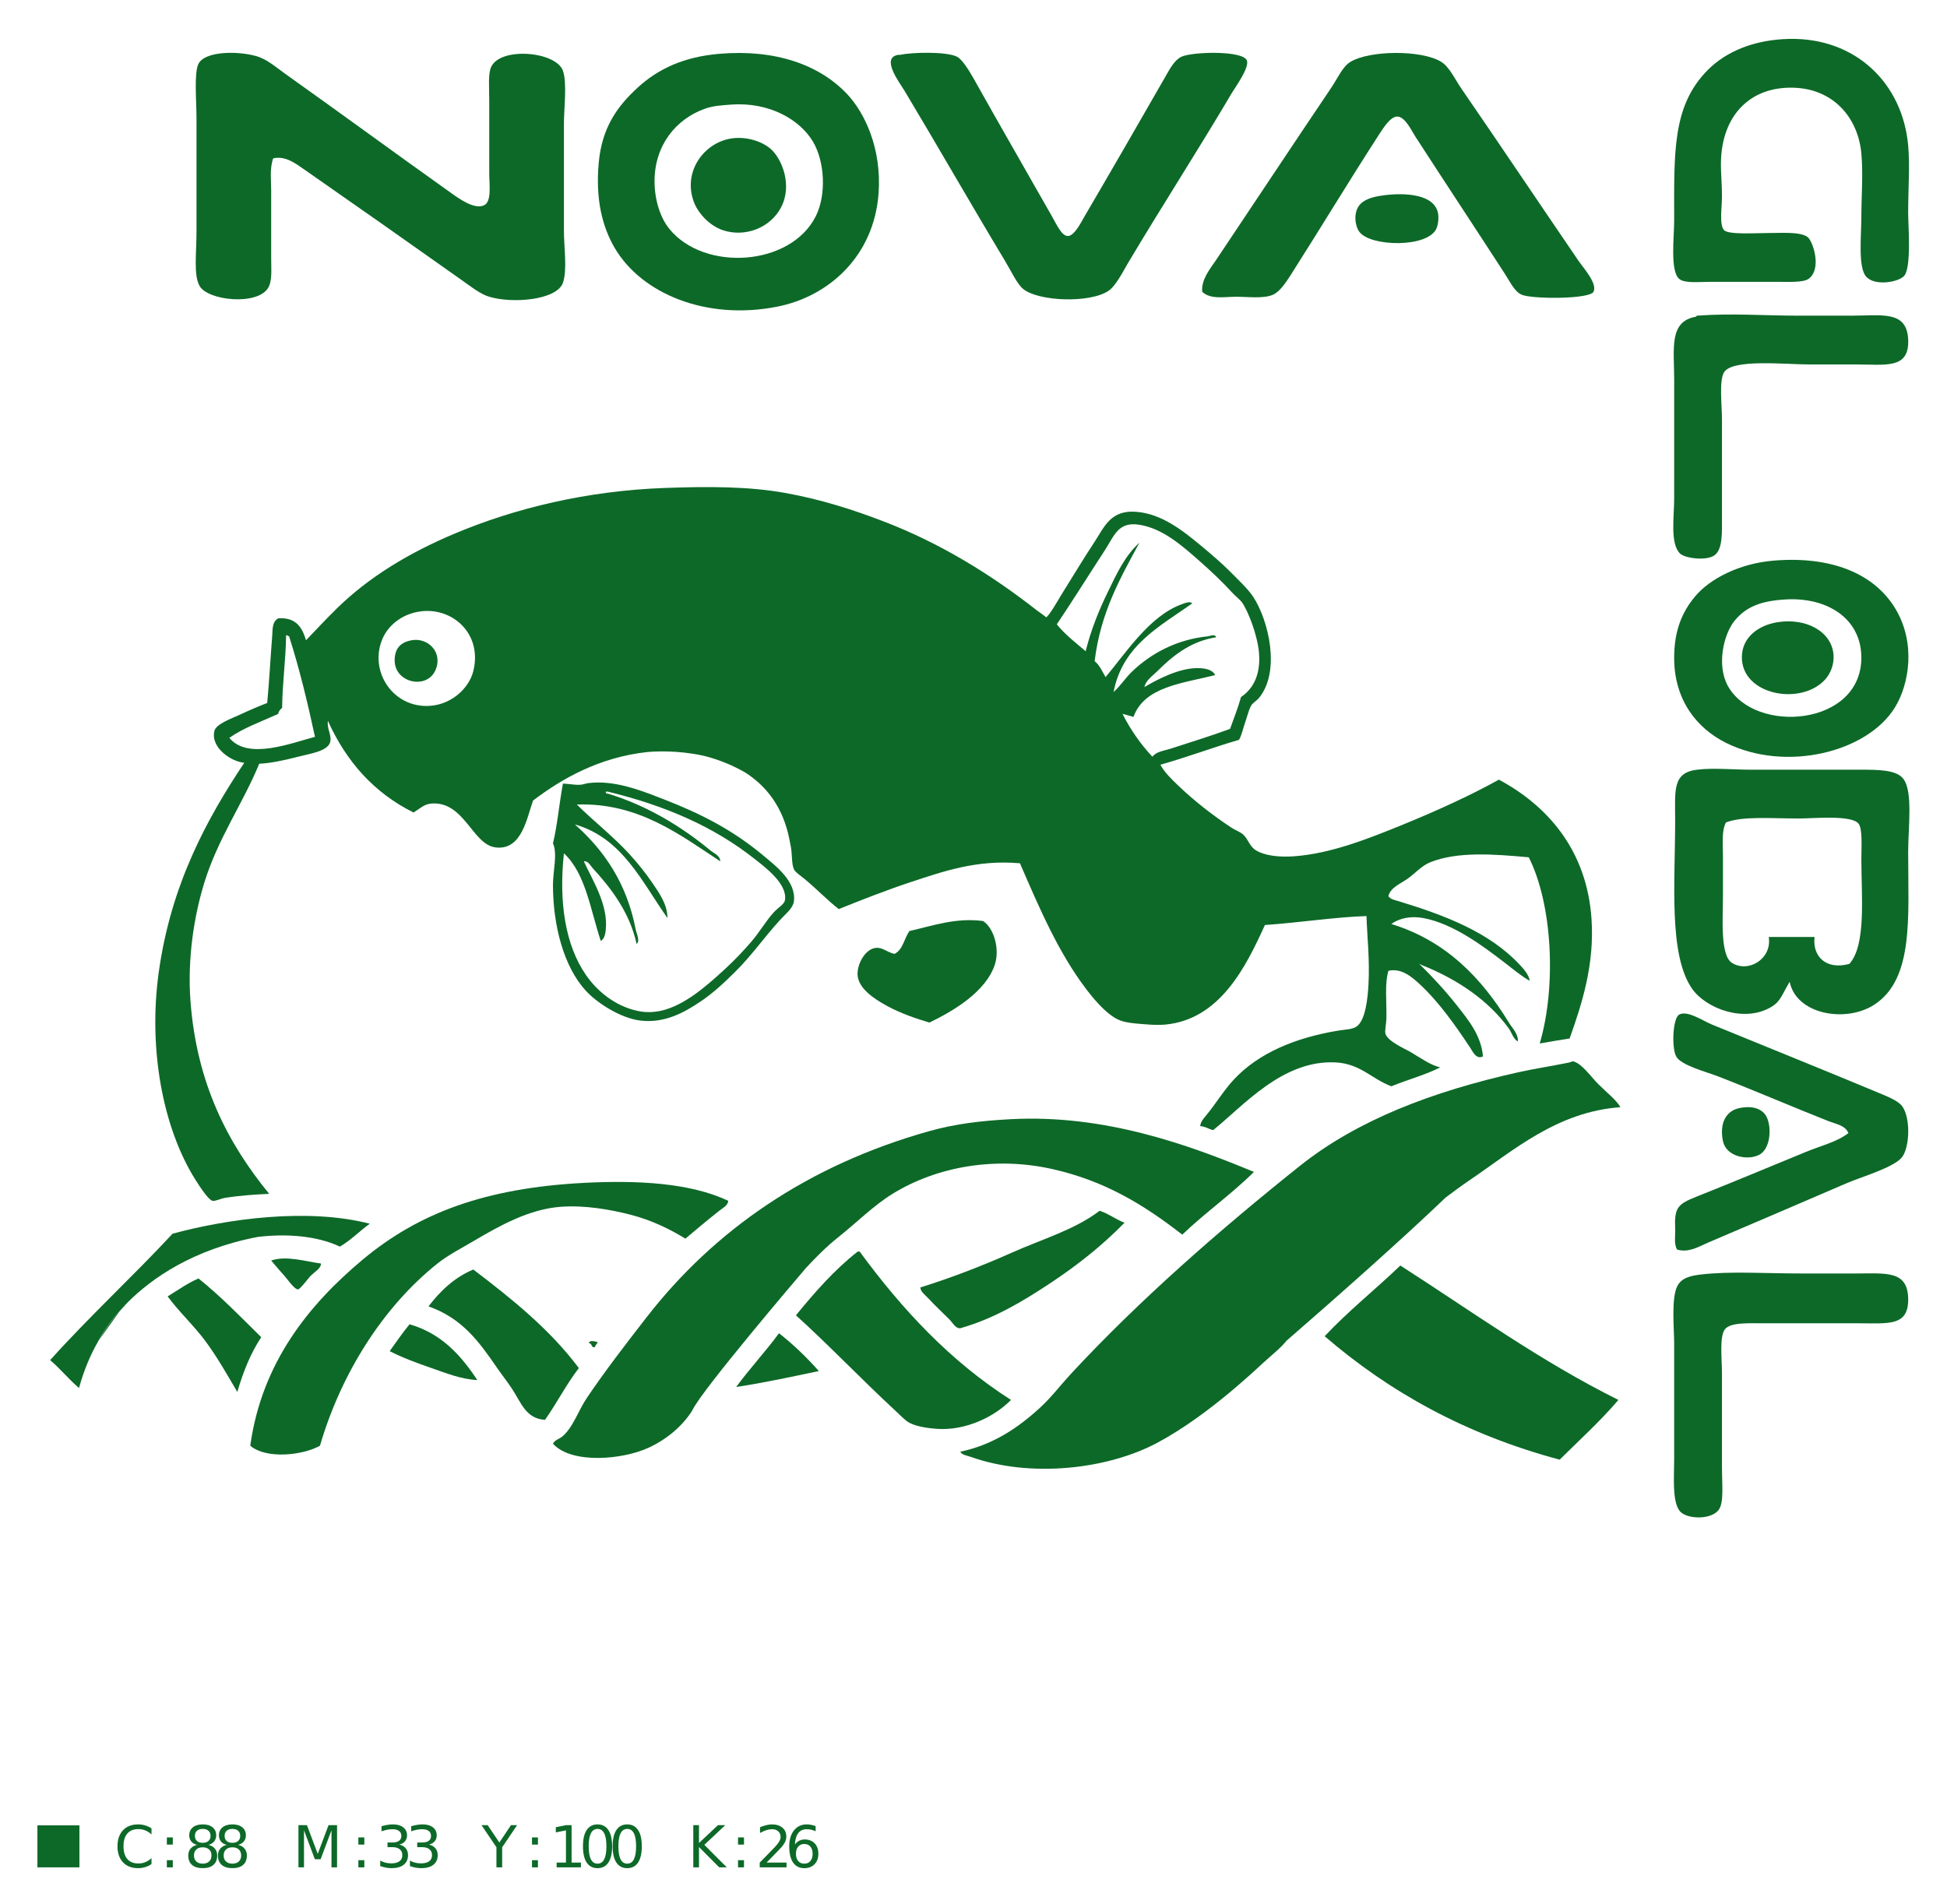 <svg xmlns="http://www.w3.org/2000/svg" role="img" viewBox="16.14 11.64 343.46 335.96"><defs><clipPath id="a" clipPathUnits="userSpaceOnUse"><path d="M0 283.536h283.536V0H0z"/></clipPath><clipPath id="b" clipPathUnits="userSpaceOnUse"><path d="M0 283.536h283.536V0H0z"/></clipPath></defs><g transform="matrix(1.333 0 0 -1.333 0 378.048)"><g clip-path="url(#a)"><path fill="#0d6928" fill-opacity="1" fill-rule="nonzero" stroke="none" d="M234.32 237.97c.732-.625 2.574-.395 4.086-.395h8.959c1.305 0 3.373-.119 4.086.395 1.812 1.308.562 5.016-.133 5.535-.975.729-3.453.527-5.402.527-1.518 0-5.125-.239-5.666.395-.635.743-.262 2.977-.262 4.48 0 1.796-.168 3.14-.133 4.612.137 5.875 3.656 9.862 9.486 9.751 5.399-.102 8.655-3.986 9.092-8.697.252-2.686.002-5.764 0-8.433 0-2.463-.472-6.698.66-7.906 1.184-1.264 4.295-.69 5.008.132.985 1.136.528 6.737.528 8.301 0 3.294.242 6.282 0 8.961-.754 8.302-7.018 14.255-15.682 14.099-4.66-.084-8.379-1.658-10.807-4.085-4.765-4.768-4.478-10.926-4.478-20.029 0-2.048-.557-6.604.658-7.643"/><path fill="#0d6928" fill-opacity="1" fill-rule="nonzero" stroke="none" d="M105.447 260.504c1.063.371 2.178.436 3.426.527 5.046.368 9.068-1.985 10.805-4.876 1.585-2.638 1.804-7.059.396-9.882-3.318-6.649-14.731-7.388-19.371-1.713-1.246 1.523-1.976 3.927-1.976 6.325 0 4.757 2.836 8.262 6.72 9.619m9.488-26.223c6.829 1.338 12.842 6.671 13.44 15.022.426 5.94-1.843 10.686-4.216 13.178-3.622 3.8-9.418 5.908-16.868 5.271-4.689-.402-8.087-1.986-10.804-4.481-2.771-2.543-4.712-5.345-5.14-9.883-.459-4.87.47-8.542 2.108-11.332 3.534-6.018 12.048-9.622 21.48-7.775"/><path fill="#0d6928" fill-opacity="1" fill-rule="nonzero" stroke="none" d="M38.507 237.048c1.067-1.967 7.671-2.653 9.093-.264.548.922.395 2.416.395 3.953v8.961c0 1.342-.218 2.835.263 4.217 1.612.375 2.979-.68 4.085-1.45 6.956-4.842 13.959-9.77 20.82-14.626 1.221-.864 2.505-1.889 3.69-2.24 3.177-.944 8.952-.417 9.751 1.845.593 1.679.132 4.743.132 6.852v14.231c0 2.01.435 5.379-.132 6.984-.903 2.557-8.215 3.199-9.488.527-.439-.924-.263-2.762-.263-4.48v-9.62c0-1.474.341-3.712-.658-4.216-1.255-.633-3.261.806-4.349 1.581-7.648 5.442-14.491 10.465-22.006 15.812-1.369.975-2.442 1.973-3.953 2.372-2.492.66-6.66.61-7.511-1.054-.61-1.191-.264-4.908-.264-7.247v-15.022c0-2.809-.401-5.648.395-7.116"/><path fill="#0d6928" fill-opacity="1" fill-rule="nonzero" stroke="none" d="M145.11 240.343c.77-1.28 1.584-3.027 2.372-3.69 1.993-1.674 8.847-1.946 11.331-.263.983.664 2.018 2.739 2.504 3.557 4.516 7.589 9.33 15.037 13.836 22.666.424.716 2.264 3.228 1.977 4.216-.409 1.413-7.332 1.204-8.698.527-.902-.448-1.474-1.531-2.107-2.636-3.61-6.289-7.01-12.203-10.672-18.447-.428-.726-1.367-2.655-2.242-2.636-.805.018-1.459 1.491-2.108 2.636-3.656 6.436-6.881 12.015-10.41 18.316-.597 1.067-1.508 2.457-2.109 2.767-1.441.746-6.211.588-7.511.263-.081-.02-.179.013-.263 0-2.438-.341.194-3.746.79-4.743 4.615-7.702 8.746-14.948 13.31-22.533"/><path fill="#0d6928" fill-opacity="1" fill-rule="nonzero" stroke="none" d="M171.203 236.258c1.09-1.048 2.961-.659 4.479-.659 1.591 0 3.589-.28 4.875.263.835.353 1.625 1.461 2.373 2.636 4.134 6.494 7.507 12.116 11.595 18.448.658 1.019 1.606 2.526 2.504 2.503 1.035-.025 1.885-1.882 2.371-2.635 4.098-6.328 7.912-12.089 11.86-18.184.736-1.135 1.289-2.367 2.24-2.768 1.385-.583 8.976-.603 9.488.396.555 1.081-1.353 3.173-1.976 4.084-5.411 7.922-10.11 14.958-15.416 22.666-.946 1.372-1.68 3.026-2.77 3.688-2.637 1.605-9.461 1.521-11.99 0-1.063-.637-1.649-2.093-2.637-3.557-5.285-7.839-10.142-15.182-15.152-22.665-.791-1.18-1.987-2.573-1.844-4.216"/><path fill="#0d6928" fill-opacity="1" fill-rule="nonzero" stroke="none" d="M107.713 244.428c2.981-1.03 6.365.294 7.774 3.031 1.504 2.921.101 6.34-1.317 7.642-1.127 1.035-3.24 1.757-5.271 1.45-3.547-.536-6.424-4.271-5.007-8.302.549-1.565 2.097-3.226 3.821-3.821"/><path fill="#0d6928" fill-opacity="1" fill-rule="nonzero" stroke="none" d="M195.316 249.04c-2.418-.3-3.631-.997-3.82-2.635-.094-.801.134-1.74.527-2.24 1.527-1.955 8.926-2.084 10.145.395.261.534.345 1.422.263 1.977-.4 2.7-4.455 2.833-7.115 2.503"/><path fill="#0d6928" fill-opacity="1" fill-rule="nonzero" stroke="none" d="M233.662 208.85c0-2.381-.57-5.96.791-7.248.647-.612 3.383-.971 4.48-.263 1.172.758 1.055 2.997 1.055 5.27-.002 4.825 0 8.3 0 12.783 0 1.802-.4 5.067.262 6.193 1.074 1.828 8.098 1.054 11.334 1.054h6.191c3.889 0 7.028-.65 6.854 3.294-.172 3.895-3.487 3.163-7.512 3.163h-6.853c-4.926 0-8.866.345-13.573 0-.099-.008-.121-.131-.131-.132-3.63-.621-2.898-4.233-2.898-8.302v-7.906z"/><path fill="#0d6928" fill-opacity="1" fill-rule="nonzero" stroke="none" d="M240.777 184.076c-1.541 2.772-.564 6.922.922 8.697 1.465 1.747 3.326 2.57 6.721 2.767 5.502.321 9.978-2.53 10.013-7.642.067-9.149-14.088-10.24-17.656-3.822m6.061 16.603c-4.522-.371-8.448-2.389-10.409-4.744-1.636-1.962-2.777-4.391-2.767-8.169.011-5.539 2.992-9.275 6.851-11.201 7.883-3.934 18.756-1.28 22.401 4.744 1.82 3.004 2.793 8.434 0 13.045-2.782 4.597-8.43 6.953-16.076 6.325"/><path fill="#0d6928" fill-opacity="1" fill-rule="nonzero" stroke="none" d="M247.234 192.51c-2.393-.408-4.602-1.95-4.613-4.612-.02-5.063 7.924-6.485 11.068-2.899.684.778 1.18 2.007 1.055 3.294-.291 3.051-3.701 4.867-7.51 4.217"/><path fill="#0d6928" fill-opacity="1" fill-rule="nonzero" stroke="none" d="M256.853 147.312c-3.09-.858-4.92.985-4.613 3.558h-6.061c.459-2.896-2.693-4.802-4.875-3.426-1.588 1.001-1.187 6.068-1.187 8.828v5.14c0 1.822-.196 3.491.396 4.612 2.209.855 5.756.526 9.75.526 1.84 0 6.772.491 7.776-.658.578-.663.394-3.117.394-4.744.002-4.91.662-11.326-1.58-13.836m7.115 24.51c-.951 1.198-3.312 1.185-5.929 1.185h-14.231c-2.424 0-4.894.267-7.117 0-3.301-.396-2.899-2.78-2.899-6.719 0-8.181-.892-17.776 2.241-22.27 1.83-2.626 6.939-4.581 10.543-2.373 1.185.729 1.343 1.578 2.371 3.295.865-4.336 7.426-5.488 11.201-3.031 5.242 3.414 4.48 11.529 4.48 20.162 0 3.342.664 8.079-.66 9.751"/><path fill="#0d6928" fill-opacity="1" fill-rule="nonzero" stroke="none" d="M260.543 130.314c-7.445 3.102-14.51 5.945-21.875 8.961-1.182.482-3.273 1.928-4.348 1.318-.849-.484-1.015-4.367-.394-5.535.631-1.185 3.978-2.031 5.535-2.637 4.947-1.919 9.975-4.095 14.625-5.929.969-.381 2.215-.541 2.635-1.58-1.547-1.192-3.643-1.67-5.664-2.504-4.746-1.957-9.535-3.955-14.496-5.93-2.446-.975-2.885-1.451-2.768-4.217.041-.947-.191-2.037.264-2.767 1.535-.455 2.904.42 4.084.922 6.162 2.628 12.298 5.257 18.449 7.908 1.805.777 6.224 2.052 7.246 3.426 1.002 1.339 1.131 5.173 0 6.72-.529.727-1.916 1.27-3.293 1.844"/><path fill="#0d6928" fill-opacity="1" fill-rule="nonzero" stroke="none" d="M244.86 122.01c1.57.758 1.719 3.629 1.055 5.008-.555 1.15-1.95 1.578-3.69 1.187-1.709-.386-2.588-1.982-2.109-4.349.414-2.035 3.176-2.602 4.744-1.846"/><path fill="#0d6928" fill-opacity="1" fill-rule="nonzero" stroke="none" d="M257.511 106.331h-6.721c-5.201 0-9.642.322-13.572-.131-1.488-.174-2.611-.476-3.162-1.582-.797-1.598-.395-5.812-.395-7.379-.002-4.994 0-10.699 0-15.549 0-2.293-.32-5.927.922-6.984 1.104-.939 4.106-.93 5.006.395.672.984.399 3.3.399 5.666-.002 5.017 0 7.822 0 12.386 0 1.762-.36 4.852.394 5.799.738.928 3.057.789 5.27.789h12.386c3.983 0 6.678-.445 6.59 3.295-.09 3.762-2.994 3.295-7.117 3.295"/></g><g fill="#0d6928" transform="matrix(1 0 0 -1 27.224 27.734)"><path d="M4.933-5.154v.797q-.381-.355-.815-.531-.43-.176-.916-.176-.957 0-1.466.587-.509.583-.509 1.69 0 1.103.509 1.69.509.583 1.466.583.486 0 .916-.176.434-.176.815-.531v.789q-.396.269-.841.404-.441.135-.935.135-1.268 0-1.997-.774-.729-.778-.729-2.12 0-1.346.729-2.12.729-.778 1.997-.778.501 0 .942.135.445.131.834.396z"/><path d="M6.964-.95h.789V0h-.789zm0-3.011h.789v.95h-.789z"/><path d="M11.71-2.652q-.539 0-.849.288-.307.288-.307.793 0 .505.307.793.31.288.849.288t.849-.288q.31-.292.31-.793 0-.505-.31-.793-.307-.288-.849-.288zm-.755-.322q-.486-.12-.759-.453-.269-.333-.269-.812 0-.669.475-1.058.479-.389 1.309-.389.834 0 1.309.389.475.389.475 1.058 0 .479-.273.812-.269.333-.752.453.546.127.849.497.307.37.307.905 0 .812-.497 1.245-.494.434-1.417.434t-1.421-.434q-.494-.434-.494-1.245 0-.535.307-.905.307-.37.853-.497zm-.277-1.193q0 .434.269.677.273.243.763.243.486 0 .759-.243.277-.243.277-.677 0-.434-.277-.677-.273-.243-.759-.243-.49 0-.763.243-.269.243-.269.677z"/><path d="M15.639-2.652q-.539 0-.849.288-.307.288-.307.793 0 .505.307.793.31.288.849.288t.849-.288q.31-.292.31-.793 0-.505-.31-.793-.307-.288-.849-.288zm-.755-.322q-.486-.12-.759-.453-.269-.333-.269-.812 0-.669.475-1.058.479-.389 1.309-.389.834 0 1.309.389.475.389.475 1.058 0 .479-.273.812-.269.333-.752.453.546.127.849.497.307.37.307.905 0 .812-.497 1.245-.494.434-1.417.434t-1.421-.434q-.494-.434-.494-1.245 0-.535.307-.905.307-.37.853-.497zm-.277-1.193q0 .434.269.677.273.243.763.243.486 0 .759-.243.277-.243.277-.677 0-.434-.277-.677-.273-.243-.759-.243-.49 0-.763.243-.269.243-.269.677z"/><path d="M24.38-5.584h1.126L26.931-1.784l1.432-3.8h1.126V0h-.737v-4.903l-1.44 3.83h-.759l-1.44-3.83V0h-.733z"/><path d="M32.308-.95h.789V0h-.789zm0-3.011h.789v.95h-.789z"/><path d="M37.727-3.011q.542.116.845.482.307.366.307.905 0 .827-.568 1.279-.568.453-1.616.453-.352 0-.726-.071-.37-.067-.767-.206v-.729q.314.183.688.277.374.093.782.093.711 0 1.081-.281.374-.28.374-.815 0-.494-.348-.77-.344-.28-.961-.28h-.651v-.621h.681q.557 0 .853-.221.295-.224.295-.643 0-.43-.307-.658-.303-.232-.871-.232-.31 0-.666.067-.355.067-.782.209v-.673q.43-.12.804-.18.378-.06.711-.06.86 0 1.361.393.501.389.501 1.055 0 .464-.266.785-.266.318-.755.441z"/><path d="M41.657-3.011q.542.116.845.482.307.366.307.905 0 .827-.568 1.279-.568.453-1.616.453-.352 0-.726-.071-.37-.067-.767-.206v-.729q.314.183.688.277.374.093.782.093.711 0 1.081-.281.374-.28.374-.815 0-.494-.348-.77-.344-.28-.961-.28h-.651v-.621h.681q.557 0 .853-.221.295-.224.295-.643 0-.43-.307-.658-.303-.232-.871-.232-.31 0-.666.067-.355.067-.782.209v-.673q.43-.12.804-.18.378-.06.711-.06.86 0 1.361.393.501.389.501 1.055 0 .464-.266.785-.266.318-.755.441z"/><path d="M48.606-5.584h.812l1.548 2.296 1.537-2.296h.812l-1.975 2.925V0h-.759v-2.659z"/><path d="M55.286-.95h.789V0h-.789zm0-3.011h.789v.95h-.789z"/><path d="M58.547-.636h1.234v-4.26l-1.343.269v-.688l1.335-.269h.755v4.948h1.234V0H58.547z"/><path d="M63.961-5.086q-.583 0-.879.576-.292.572-.292 1.724 0 1.148.292 1.724.295.572.879.572.587 0 .879-.572.295-.576.295-1.724 0-1.152-.295-1.724-.292-.576-.879-.576zm0-.598q.939 0 1.432.744.497.74.497 2.154 0 1.41-.497 2.154-.494.74-1.432.74-.939 0-1.436-.741-.494-.744-.494-2.154 0-1.414.494-2.154.497-.744 1.436-.744z"/><path d="M67.89-5.086q-.583 0-.879.576-.292.572-.292 1.724 0 1.148.292 1.724.295.572.879.572.587 0 .879-.572.295-.576.295-1.724 0-1.152-.295-1.724-.292-.576-.879-.576zm0-.598q.939 0 1.432.744.497.74.497 2.154 0 1.41-.497 2.154-.494.74-1.432.74-.939 0-1.436-.741-.494-.744-.494-2.154 0-1.414.494-2.154.497-.744 1.436-.744z"/><path d="M76.631-5.584h.755v2.36l2.506-2.36h.972l-2.771 2.603L81.063 0h-.995l-2.681-2.689V0h-.755z"/><path d="M82.552-.95h.789V0h-.789zm0-3.011h.789v.95h-.789z"/><path d="M86.334-.636h2.637V0H85.425v-.636q.43-.445 1.171-1.193.744-.752.935-.969.363-.408.505-.688.146-.284.146-.557 0-.445-.314-.726-.31-.28-.812-.28-.355 0-.752.123-.393.123-.841.374v-.763q.456-.183.853-.277.396-.093.726-.093.868 0 1.384.434.516.434.516 1.159 0 .344-.131.654-.127.307-.467.726-.093.108-.595.628-.501.516-1.414 1.447z"/><path d="M91.321-3.093q-.509 0-.808.348-.295.348-.295.954 0 .602.295.954.299.348.808.348.509 0 .804-.348.299-.352.299-.954 0-.606-.299-.954-.295-.348-.804-.348zm1.5-2.367v.688q-.284-.135-.576-.206-.288-.071-.572-.071-.748 0-1.144.505-.393.505-.449 1.526.221-.325.553-.497.333-.176.733-.176.841 0 1.328.512.49.509.49 1.387 0 .86-.509 1.38-.509.52-1.354.52-.969 0-1.481-.741-.512-.744-.512-2.154 0-1.324.628-2.109.628-.789 1.687-.789.284 0 .572.056.292.056.606.168z"/></g><g clip-path="url(#b)"><path fill="#0d6928" fill-opacity="1" fill-rule="nonzero" stroke="none" d="M22.618 27.734h-5.56v5.56h5.56z"/><path fill="#0d6928" fill-opacity="1" fill-rule="nonzero" stroke="none" d="M170.249 87.035s.021.019.06.05c-.016-.011-.033-.022-.048-.033-.002-.003-.012-.017-.012-.017"/><path fill="#0d6928" fill-opacity="1" fill-rule="nonzero" stroke="none" d="M69.737 186.185c1.036 2.387-1.041 4.352-3.162 3.953-1.449-.272-2.224-1.057-2.24-2.635-.031-3.01 4.262-3.946 5.402-1.318"/><path fill="#0d6928" fill-opacity="1" fill-rule="nonzero" stroke="none" d="M86.735 161.939c2.862-2.629 3.51-7.472 4.875-11.597.513.28.608.993.659 1.45.38 3.355-1.865 6.786-2.899 9.092.582.078.883-.591 1.186-.922 2.37-2.578 4.889-5.828 5.799-10.014.49.384-.01 1.347-.132 1.976-1.176 6.048-4.162 10.417-8.038 13.836 6.289-1.79 8.846-7.573 12.255-12.386-.013 1.813-1.08 3.294-1.977 4.612-.926 1.359-1.961 2.647-3.031 3.821-2.171 2.381-4.764 4.379-6.984 6.589 8.147.288 13.711-4.062 18.975-7.512-.005.762-.835 1.051-1.317 1.451-3.679 3.043-8.294 5.919-13.573 7.51-.223-.048-.249.103-.264.263h.264c7.562-1.847 13.974-4.578 19.503-8.96 1.348-1.068 4.298-3.255 3.953-5.402-.087-.545-.817-.907-1.449-1.581-1.044-1.115-1.865-2.605-3.032-3.954-.989-1.143-2.157-2.391-3.426-3.557-2.509-2.308-5.35-4.815-8.433-5.536-.971-.226-1.947-.238-2.635-.131-3.058.471-5.688 2.419-7.38 4.876-2.695 3.915-3.598 9.567-2.899 16.076m2.899-18.185c1.51-1.646 4.606-3.638 7.247-3.952 3.24-.387 5.876 1.142 7.907 2.503 1.701 1.139 3.098 2.457 4.612 3.952 2.2 2.175 3.826 4.552 5.93 6.853.835.913 1.739 1.58 1.845 2.504.296 2.599-2.322 4.592-4.085 6.061-4.009 3.341-8.136 5.466-13.046 7.379-2.547.993-5.202 2.053-8.038 2.24-.875.059-2.032-.018-2.372-.131-.974-.326-1.735-.052-3.03 0-.488-2.587-.718-5.432-1.318-7.907.629-1.375-.005-3.652 0-5.534.013-5.325 1.404-10.756 4.348-13.968"/><path fill="#0d6928" fill-opacity="1" fill-rule="nonzero" stroke="none" d="M132.46 151.66c-.693-.977-.854-2.485-1.977-3.031-1.066.24-1.57.9-2.504.791-1.426-.168-2.522-2.268-2.372-3.691.186-1.75 2.236-3.08 3.822-3.952 1.953-1.075 4.018-1.732 5.666-2.24 3.132 1.504 7.565 4.103 8.697 7.774.606 1.966-.118 4.695-1.582 5.667-3.655.489-6.796-.67-9.75-1.318"/><path fill="#0d6928" fill-opacity="1" fill-rule="nonzero" stroke="none" d="M223.646 131.368c-1.107 1.109-2.102 2.645-3.295 3.029-.172.057-.359-.097-.525-.131-2.391-.488-4.68-.832-6.854-1.318-11.299-2.527-21.23-6.301-28.857-12.387-10.641-8.492-21.268-17.785-30.309-27.539-1.328-1.433-2.496-2.996-3.951-4.349-2.938-2.729-6.339-5.032-10.674-5.93.245-.439.89-.504 1.317-.658 7.985-2.865 18.216-1.664 24.775 1.845 1.703.913 3.368 1.978 4.987 3.122l.048.033c3.227 2.284 6.254 4.899 8.932 7.387 1.043.97 2.283 1.914 3.132 2.967 6.795 5.905 15.076 13.232 21.05 18.946 1.055.8 2.123 1.586 3.226 2.333 5.711 3.867 11.498 9.015 19.896 9.619-.529.957-1.738 1.871-2.898 3.031"/><path fill="#0d6928" fill-opacity="1" fill-rule="nonzero" stroke="none" d="M70 107.65c1.407 1.121 3.115 1.994 4.875 3.029 3.306 1.948 7.262 4.18 11.465 4.481 3.18.228 6.514-.358 9.224-1.055 2.784-.715 5.158-1.891 7.248-3.162 1.422 1.201 3.072 2.58 4.479 3.689.445.352 1.181.717 1.186 1.319-5.004 2.375-11.999 2.744-19.107 2.373-13.003-.682-21.838-3.961-29.253-10.147-7.118-5.941-13.381-13.666-14.889-24.642 2.117-1.803 6.945-1.281 9.224 0 2.762 9.47 8.293 18.332 15.548 24.115"/><path fill="#0d6928" fill-opacity="1" fill-rule="nonzero" stroke="none" d="M133.91 104.487c.002-.57.636-.996 1.054-1.451.909-.987 1.886-1.885 2.767-2.768.461-.461.81-1.222 1.45-1.185 4.537 1.287 8.328 3.597 11.859 5.929 3.588 2.37 6.944 5.02 9.883 8.039-1.181.444-2.068 1.182-3.293 1.581-3.314-2.524-7.533-3.723-11.597-5.534-3.932-1.752-8.037-3.341-12.123-4.611"/><path fill="#0d6928" fill-opacity="1" fill-rule="nonzero" stroke="none" d="M27.94 101.323c.366.408.741.805 1.058 1.18-.305-.304-.587-.602-.852-.893z"/><path fill="#0d6928" fill-opacity="1" fill-rule="nonzero" stroke="none" d="M125.872 109.23h-.264c-3.101-2.432-5.68-5.389-8.169-8.434 4.103-3.697 8.86-8.654 13.045-12.517.665-.613 1.418-1.422 1.977-1.713.99-.516 2.515-.713 3.557-.791 3.958-.301 7.776 1.67 9.884 3.822-8.075 5.147-14.432 12.01-20.03 19.633"/><path fill="#0d6928" fill-opacity="1" fill-rule="nonzero" stroke="none" d="M49.708 106.067c.373-.404 1.355-1.865 1.846-1.844.26.01 1.484 1.615 1.58 1.713.672.67 1.458 1.063 1.45 1.713-1.944.25-4.556 1.098-6.589.395.537-.612 1.006-1.211 1.713-1.977"/><path fill="#0d6928" fill-opacity="1" fill-rule="nonzero" stroke="none" d="M187.41 98.028c8.488-7.322 18.621-13.002 31.098-16.338 2.625 2.602 5.369 5.084 7.775 7.906-10.387 5.164-19.383 11.713-28.859 17.789-3.293-3.166-6.893-6.021-10.014-9.357"/><path fill="#0d6928" fill-opacity="1" fill-rule="nonzero" stroke="none" d="M74.745 106.858c-2.534-1.068-4.365-2.84-5.93-4.877 4.487-1.607 6.654-4.627 9.093-8.168.601-.875 1.354-1.816 1.976-2.768 1.208-1.847 1.828-3.933 4.349-4.085 1.564 2.212 2.832 4.722 4.479 6.853-3.857 5.147-8.855 9.152-13.967 13.045"/><path fill="#0d6928" fill-opacity="1" fill-rule="nonzero" stroke="none" d="M38.376 105.673c-1.506-.648-2.74-1.564-4.085-2.373 1.543-2.09 3.46-3.838 5.007-5.93 1.572-2.125 2.838-4.375 4.217-6.72.778 2.693 1.779 5.16 3.163 7.248-2.699 2.66-5.324 5.394-8.302 7.775"/><path fill="#0d6928" fill-opacity="1" fill-rule="nonzero" stroke="none" d="M66.311 99.61c-.936-1.129-1.773-2.355-2.635-3.557 1.696-.873 3.589-1.566 5.534-2.24 1.945-.676 3.969-1.496 6.061-1.582-2.17 3.277-4.738 6.156-8.96 7.379"/><path fill="#0d6928" fill-opacity="1" fill-rule="nonzero" stroke="none" d="M115.199 98.425c-1.805-2.455-3.864-4.658-5.667-7.115 3.776.572 7.34 1.355 10.938 2.107-1.607 1.82-3.357 3.496-5.271 5.008"/><path fill="#0d6928" fill-opacity="1" fill-rule="nonzero" stroke="none" d="M90.03 97.106c.466.027.26-.617.79-.527.078.275.277.425.396.66-.3.086-1.105.34-1.186-.133"/><path fill="#0d6928" fill-opacity="1" fill-rule="nonzero" stroke="none" d="M42.46 177.224c1.879 1.328 4.257 2.156 6.457 3.163.081.358.261.617.526.79.037 3.347.478 6.287.528 9.62.213.036.227-.125.395-.132 1.35-4.229 2.437-8.721 3.426-13.309-3.142-.82-8.9-3.126-11.332-.132m20.292 13.177c.671 1.524 2.358 3.203 5.008 3.558 4.204.563 8.21-2.935 6.984-7.906-.572-2.317-3.062-4.676-6.325-4.612-4.599.09-7.476 4.846-5.667 8.96m95.534 11.596c1.303 1.998 1.787 3.882 4.613 3.426 3.061-.494 5.559-2.683 8.038-4.876 1.47-1.299 2.853-2.599 4.216-4.084.475-.518 1.063-.954 1.319-1.318.818-1.164 2.029-4.296 2.24-6.589.258-2.798-.645-4.767-2.371-5.93-.408-1.48-.959-2.819-1.451-4.216-2.512-.929-5.291-1.783-7.907-2.635-.802-.263-1.837-.345-2.371-1.054-1.55 1.656-2.873 3.539-3.953 5.666.518-.098.955-.275 1.449-.396 1.438 4.011 6.457 4.436 10.805 5.534-.338.76-1.398.894-2.107.923-2.549.105-5.594-1.524-7.248-2.504.179.896 1.062 1.458 1.715 2.109 1.929 1.93 4.347 3.951 7.773 4.48-.127.487-.854.152-1.055.132-4.168-.42-7.525-2.26-10.013-4.612-.932-.88-1.569-1.943-2.504-2.767 1.193 6.184 6.093 8.664 10.408 11.727-.276.351-1.047.016-1.449-.132-4.217-1.558-7.309-6.396-10.014-9.619-.447.739-.787 1.585-1.449 2.108.773 6.43 3.398 11.009 5.929 15.681-1.929-1.727-3.033-4.152-4.216-6.588-1.159-2.382-2.209-4.979-2.901-7.775-1.33 1.128-2.724 2.193-3.82 3.558 2.103 3.129 4.074 6.294 6.324 9.751M40.219 115.95c.372-.09 1.07.295 1.714.397 2.078.324 4.016.439 5.798.525-5.476 6.693-9.572 14.557-10.411 25.433-.434 5.642.458 11.336 1.846 15.812 1.802 5.816 5.088 10.417 7.247 15.681 1.367.045 3.291.443 5.14.923 1.58.409 3.795.71 4.216 1.844.337.909-.441 1.821-.264 2.899 2.433-5.386 6.106-9.531 11.332-12.123.896.552 1.404 1.114 2.373 1.186 4.331.322 5.396-5.379 8.433-5.798 3.541-.488 4.196 3.973 5.007 6.194 3.82 2.914 8.806 5.733 15.114 6.42.944.086 3.963.269 7.342-.469.043-.01.089-.018.132-.028.087-.02.176-.044.264-.065 1.93-.506 3.658-1.253 5.156-2.103 2.748-1.729 5.077-4.51 5.934-8.973.064-.326.127-.651.187-.976.174-.941.071-2.184.396-2.9.191-.42.896-.855 1.449-1.316 1.666-1.389 2.973-2.773 4.48-3.954 3.081 1.234 6.223 2.476 9.488 3.558 4.369 1.45 8.847 3.008 14.495 2.503 2.543-5.88 5.09-11.846 8.828-16.734 1.197-1.564 2.863-3.483 4.481-4.084.982-.366 2.658-.442 3.822-.528.763-.056 1.529-.054 2.107 0 7.262.682 10.711 7.741 13.176 13.178 4.486.303 9.232 1.044 13.443 1.185.075-2.561.45-5.783.262-9.093-.09-1.615-.363-4.715-1.582-5.533-.58-.391-1.514-.387-2.371-.528-5.754-.943-10.598-2.992-13.836-6.457-1.342-1.437-2.418-3.22-3.559-4.611-.345-.426-.865-.938-.921-1.582.703-.045 1.107-.387 1.714-.527 3.946 3.146 9.168 9.326 16.207 8.96 3.291-.171 4.745-2.171 7.379-3.162 2.114.873 4.481 1.493 6.457 2.502-1.332.334-2.482 1.182-3.822 1.977-.857.512-3.158 1.469-3.424 2.506-.099.381.114 1.32.131 1.976.055 2.26-.254 4.536.264 6.325 1.705.387 3.082-.789 4.084-1.714 2.642-2.438 4.777-5.519 6.721-8.433.32-.48.8-1.643 1.712-1.186-.236 2.764-1.91 4.795-3.425 6.721-1.549 1.967-3.27 3.83-5.008 5.534.133 0 .156-.108.263-.132 4.793-1.903 8.895-4.699 11.596-8.433.389-.535.541-1.316 1.186-1.713.09 1.002-.723 1.744-1.186 2.504-3.621 5.936-8.377 10.853-15.549 13.044 1.125.829 2.668 1.076 4.217.791 3.996-.733 8.006-3.777 10.805-5.929 1.135-.871 2.197-1.78 3.295-2.372-.141.812-.78 1.531-1.317 2.108-4.033 4.323-9.869 6.542-16.078 8.434-.449.136-1.041.226-1.316.658.283 1.171 1.629 1.639 2.635 2.372.912.665 1.787 1.66 2.898 2.108 3.611 1.456 8.443 1.081 13.045.659 3.123-6.183 3.685-17.041 1.449-24.641 1.303.237 2.627.45 3.955.659 1.655 4.649 3.303 9.792 2.899 15.813-.621 9.255-5.969 15.068-12.256 18.448-3.586-1.994-8.006-4.036-12.649-5.93-4.597-1.875-9.558-3.863-14.494-4.217-2.043-.146-3.916.118-5.008.791-.875.539-.99 1.453-1.714 2.108-.35.319-1.079.59-1.58.922-2.491 1.651-4.948 3.577-6.985 5.535-.873.838-1.803 1.717-2.371 2.767 3.57.998 6.873 2.263 10.408 3.294.401.712.512 1.479.793 2.241.246.67.459 1.641.789 2.24.246.445.76.697 1.055 1.054 2.904 3.519 1.281 10.32-.791 13.44-.656.99-2.037 2.298-3.162 3.427-.942.944-2.317 2.127-3.557 3.162-2.545 2.12-5.332 4.338-8.697 4.612-3.402.277-4.207-1.924-5.535-3.953-1.774-2.708-2.379-3.789-4.217-6.72-.486-.774-1.877-3.265-2.24-3.295.135.012-.774.601-1.186.923-6.055 4.741-12.732 8.865-20.161 11.728-4.076 1.569-8.374 2.96-13.177 3.821-4.814.863-10.112.862-15.813.659-10.425-.372-19.921-2.685-27.936-6.062-6.012-2.533-11.317-5.735-15.549-9.883-1.391-1.363-2.725-2.798-4.085-4.216-.507 1.688-1.324 3.068-3.689 2.899-.825-.507-.711-1.372-.79-2.372-.226-2.806-.403-6.197-.66-8.829-1.047-.403-2.275-.922-3.689-1.581-1.014-.473-3.064-1.189-3.295-2.109-.551-2.204 2.241-4.105 3.954-4.216-4.893-7.348-9.719-16.076-11.332-27.804-1.389-10.09.543-20.539 4.875-27.408.511-.813 1.692-2.635 2.239-2.768"/><path fill="#0d6928" fill-opacity="1" fill-rule="nonzero" stroke="none" d="M122.973 111.075c2.56 2.039 4.738 4.25 7.248 5.797 5.9 3.639 13.618 4.953 21.083 3.295 6.959-1.547 12.127-4.701 17.262-8.697 3.023 2.906 6.51 5.351 9.486 8.302-8.646 3.59-19.736 7.635-32.15 6.983-3.951-.207-7.375-.619-10.806-1.58-16.176-4.536-28.513-13.17-37.424-24.643-2.733-3.52-5.493-7.098-7.906-10.674-1.123-1.662-1.858-4-3.294-5.138-.403-.321-.966-.428-1.186-.922 2.495-2.727 9.221-2.108 12.65-.528 2.368 1.092 4.39 2.791 5.666 4.744.034.051.057.109.087.162.027.045.056.073.082.126 1.317 2.71 13.836 17.403 14.99 18.754 1.314 1.41 2.678 2.797 4.212 4.019"/><path fill="#0d6928" fill-opacity="1" fill-rule="nonzero" stroke="none" d="M27.702 101.06c-.953-1.117-1.802-2.318-2.555-3.621l2.792 3.885c-.079-.088-.161-.175-.237-.264"/><path fill="#0d6928" fill-opacity="1" fill-rule="nonzero" stroke="none" d="M27.94 101.323l.206.287c-2.166-2.379-3.037-4.225-3.037-4.225l.039.053c.753 1.303 1.602 2.504 2.555 3.621.075.089.157.176.237.264"/><path fill="#0d6928" fill-opacity="1" fill-rule="nonzero" stroke="none" d="M34.95 111.6c-5.289-5.691-11.011-10.949-16.208-16.734 1.356-1.149 2.465-2.543 3.821-3.69.65 2.363 1.518 4.418 2.585 6.262l-.039-.054s.871 1.847 3.037 4.226c.265.291.548.589.852.892 3.201 3.202 8.637 7.019 17.223 8.668 3.746.456 7.831.162 10.867-1.283 1.466.863 2.606 2.051 3.953 3.031-8.207 2.123-18.841.649-26.091-1.318"/></g></g></svg>